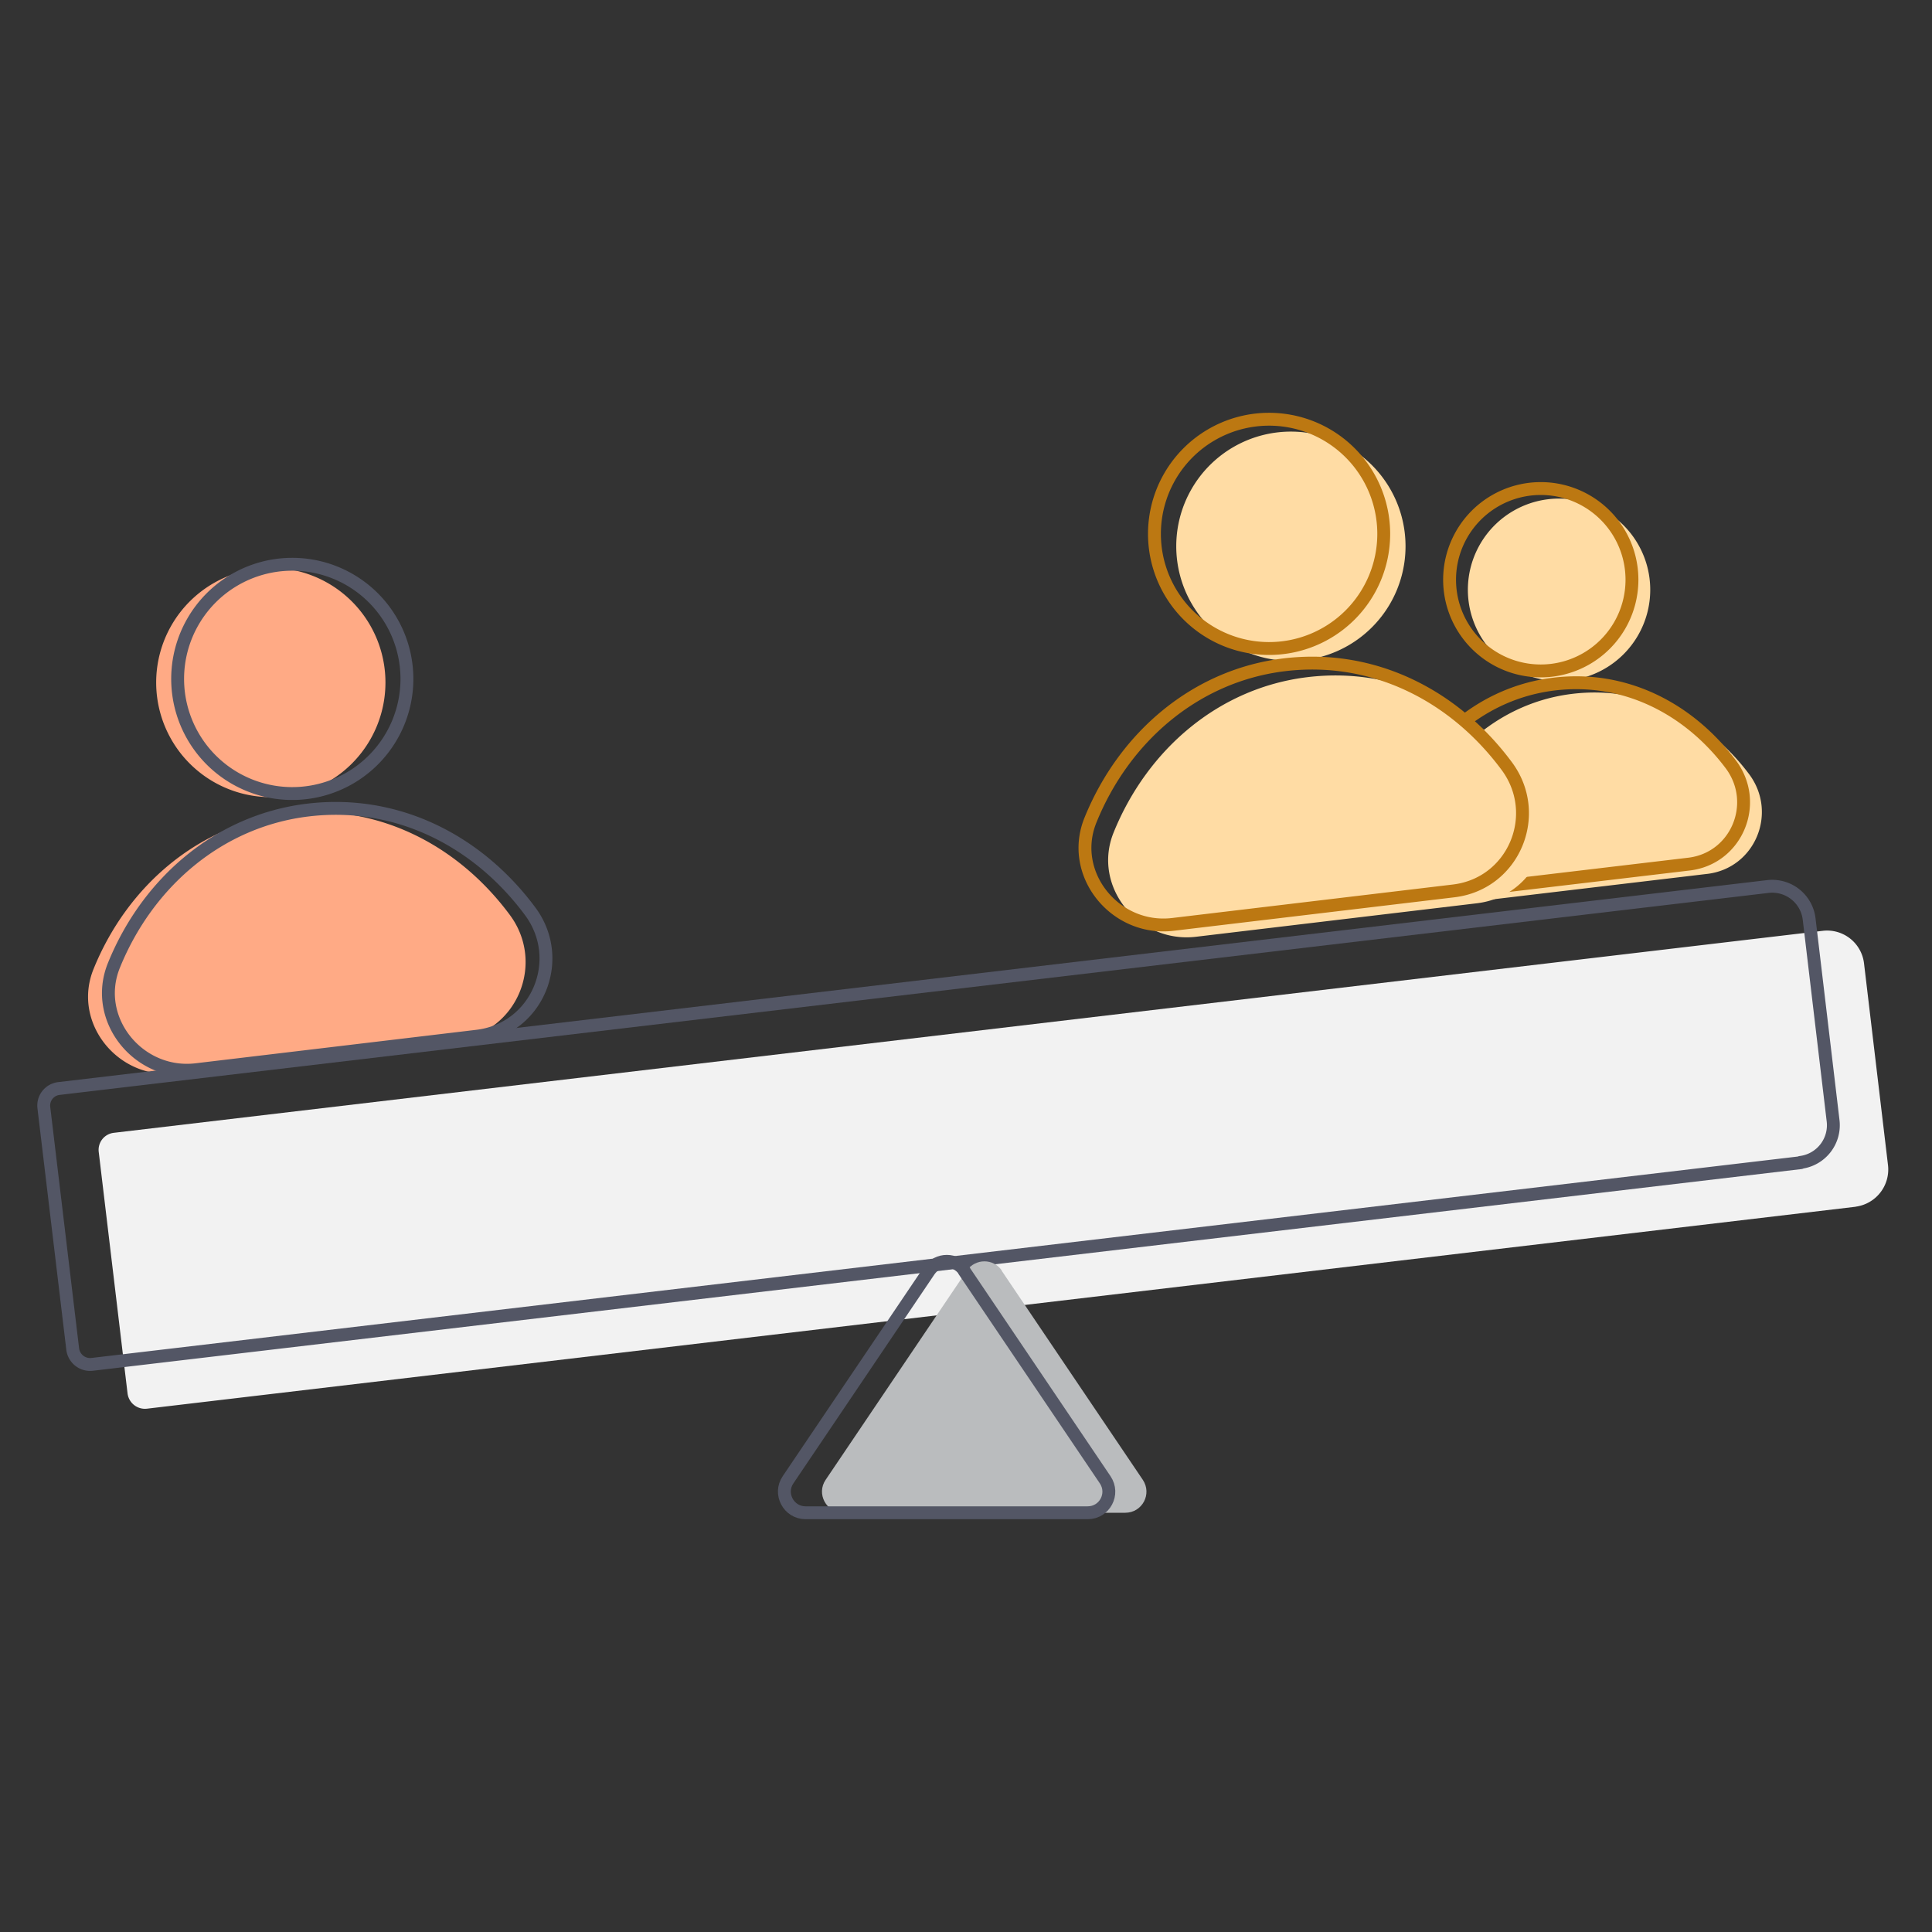 <svg xmlns="http://www.w3.org/2000/svg" width="116" height="116" fill="none" viewBox="0 0 116 116"><rect x="0" y="0" width="116" height="116" fill="#333333" stroke="none"/><path fill="#FFAA85" d="M16.26 47.862a6.883 6.883 0 100-13.766 6.883 6.883 0 000 13.766zm11.166 14.569l-16.858 2.01c-3.465.418-6.265-3.03-4.95-6.263 2.026-4.996 6.326-8.692 11.662-9.326 5.336-.635 10.177 1.84 13.317 6.062 2.18 2.908.448 7.084-3.17 7.517z"/><path stroke="#535665" stroke-linecap="round" stroke-linejoin="round" stroke-width=".773" d="M17.466 47.645a6.883 6.883 0 100-13.765 6.883 6.883 0 000 13.765zm11.182 14.57l-16.859 2.01c-3.464.418-6.264-3.031-4.949-6.264 2.026-4.995 6.326-8.692 11.662-9.326 5.336-.634 10.177 1.84 13.317 6.063 2.18 2.908.448 7.084-3.17 7.517v0z"/><path fill="#FFDCA4" d="M93.608 40.886a5.475 5.475 0 100-10.95 5.475 5.475 0 000 10.95zm8.893 11.584l-13.425 1.594c-2.768.325-4.995-2.413-3.944-4.98 1.609-3.976 5.027-6.914 9.28-7.425 4.254-.51 8.089 1.47 10.61 4.826 1.733 2.32.356 5.645-2.521 5.986z"/><path stroke="#BC7812" stroke-linecap="round" stroke-linejoin="round" stroke-width=".773" d="M92.51 40.283a5.475 5.475 0 100-10.95 5.475 5.475 0 000 10.95zm8.893 11.6l-13.425 1.593c-2.768.325-4.996-2.413-3.944-4.98 1.609-3.975 5.027-6.914 9.28-7.424 4.254-.51 8.089 1.47 10.61 4.825 1.733 2.32.356 5.646-2.521 5.986v0z"/><path fill="#FFDCA4" d="M77.507 39.68a6.883 6.883 0 100-13.766 6.883 6.883 0 000 13.766zm11.167 14.554l-16.859 2.01c-3.464.418-6.264-3.03-4.95-6.264 2.027-4.995 6.327-8.692 11.663-9.326 5.336-.634 10.177 1.84 13.316 6.063 2.181 2.908.449 7.084-3.17 7.517z"/><path stroke="#BC7812" stroke-linecap="round" stroke-linejoin="round" stroke-width=".773" d="M76.115 38.937a6.883 6.883 0 100-13.765 6.883 6.883 0 000 13.765zm11.167 14.554l-16.86 2.011c-3.464.418-6.263-3.031-4.948-6.264 2.026-4.996 6.325-8.692 11.661-9.326 5.337-.634 10.177 1.84 13.317 6.063 2.181 2.907.449 7.083-3.17 7.516z"/><path fill="#F2F2F2" d="M111.425 72.454L8.819 84.58a1.053 1.053 0 01-1.16-.913L5.927 69.159a1.03 1.03 0 01.913-1.144l102.59-12.126a2.232 2.232 0 012.49 1.964l1.439 12.11a2.252 2.252 0 01-1.965 2.49h.031z"/><path stroke="#535665" stroke-linecap="round" stroke-linejoin="round" stroke-width=".773" d="M108.116 69.809L5.526 81.919a1.054 1.054 0 01-1.16-.912L2.632 66.499a1.03 1.03 0 01.913-1.144l102.59-12.126a2.232 2.232 0 012.49 1.964l1.438 12.11a2.25 2.25 0 01-1.964 2.49l.016.016z"/><path fill="#BABCBE" d="M60.138 76.29l8.476 12.558c.572.85-.031 1.98-1.052 1.98H50.626c-1.02 0-1.624-1.145-1.052-1.98L58.05 76.29c.51-.742 1.609-.742 2.104 0h-.016z"/><path stroke="#535665" stroke-linecap="round" stroke-linejoin="round" stroke-width=".773" d="M57.88 76.29l8.476 12.558c.572.85-.031 1.98-1.052 1.98H48.368c-1.02 0-1.624-1.145-1.052-1.98l8.476-12.559c.51-.742 1.608-.742 2.103 0h-.015z"/></svg>